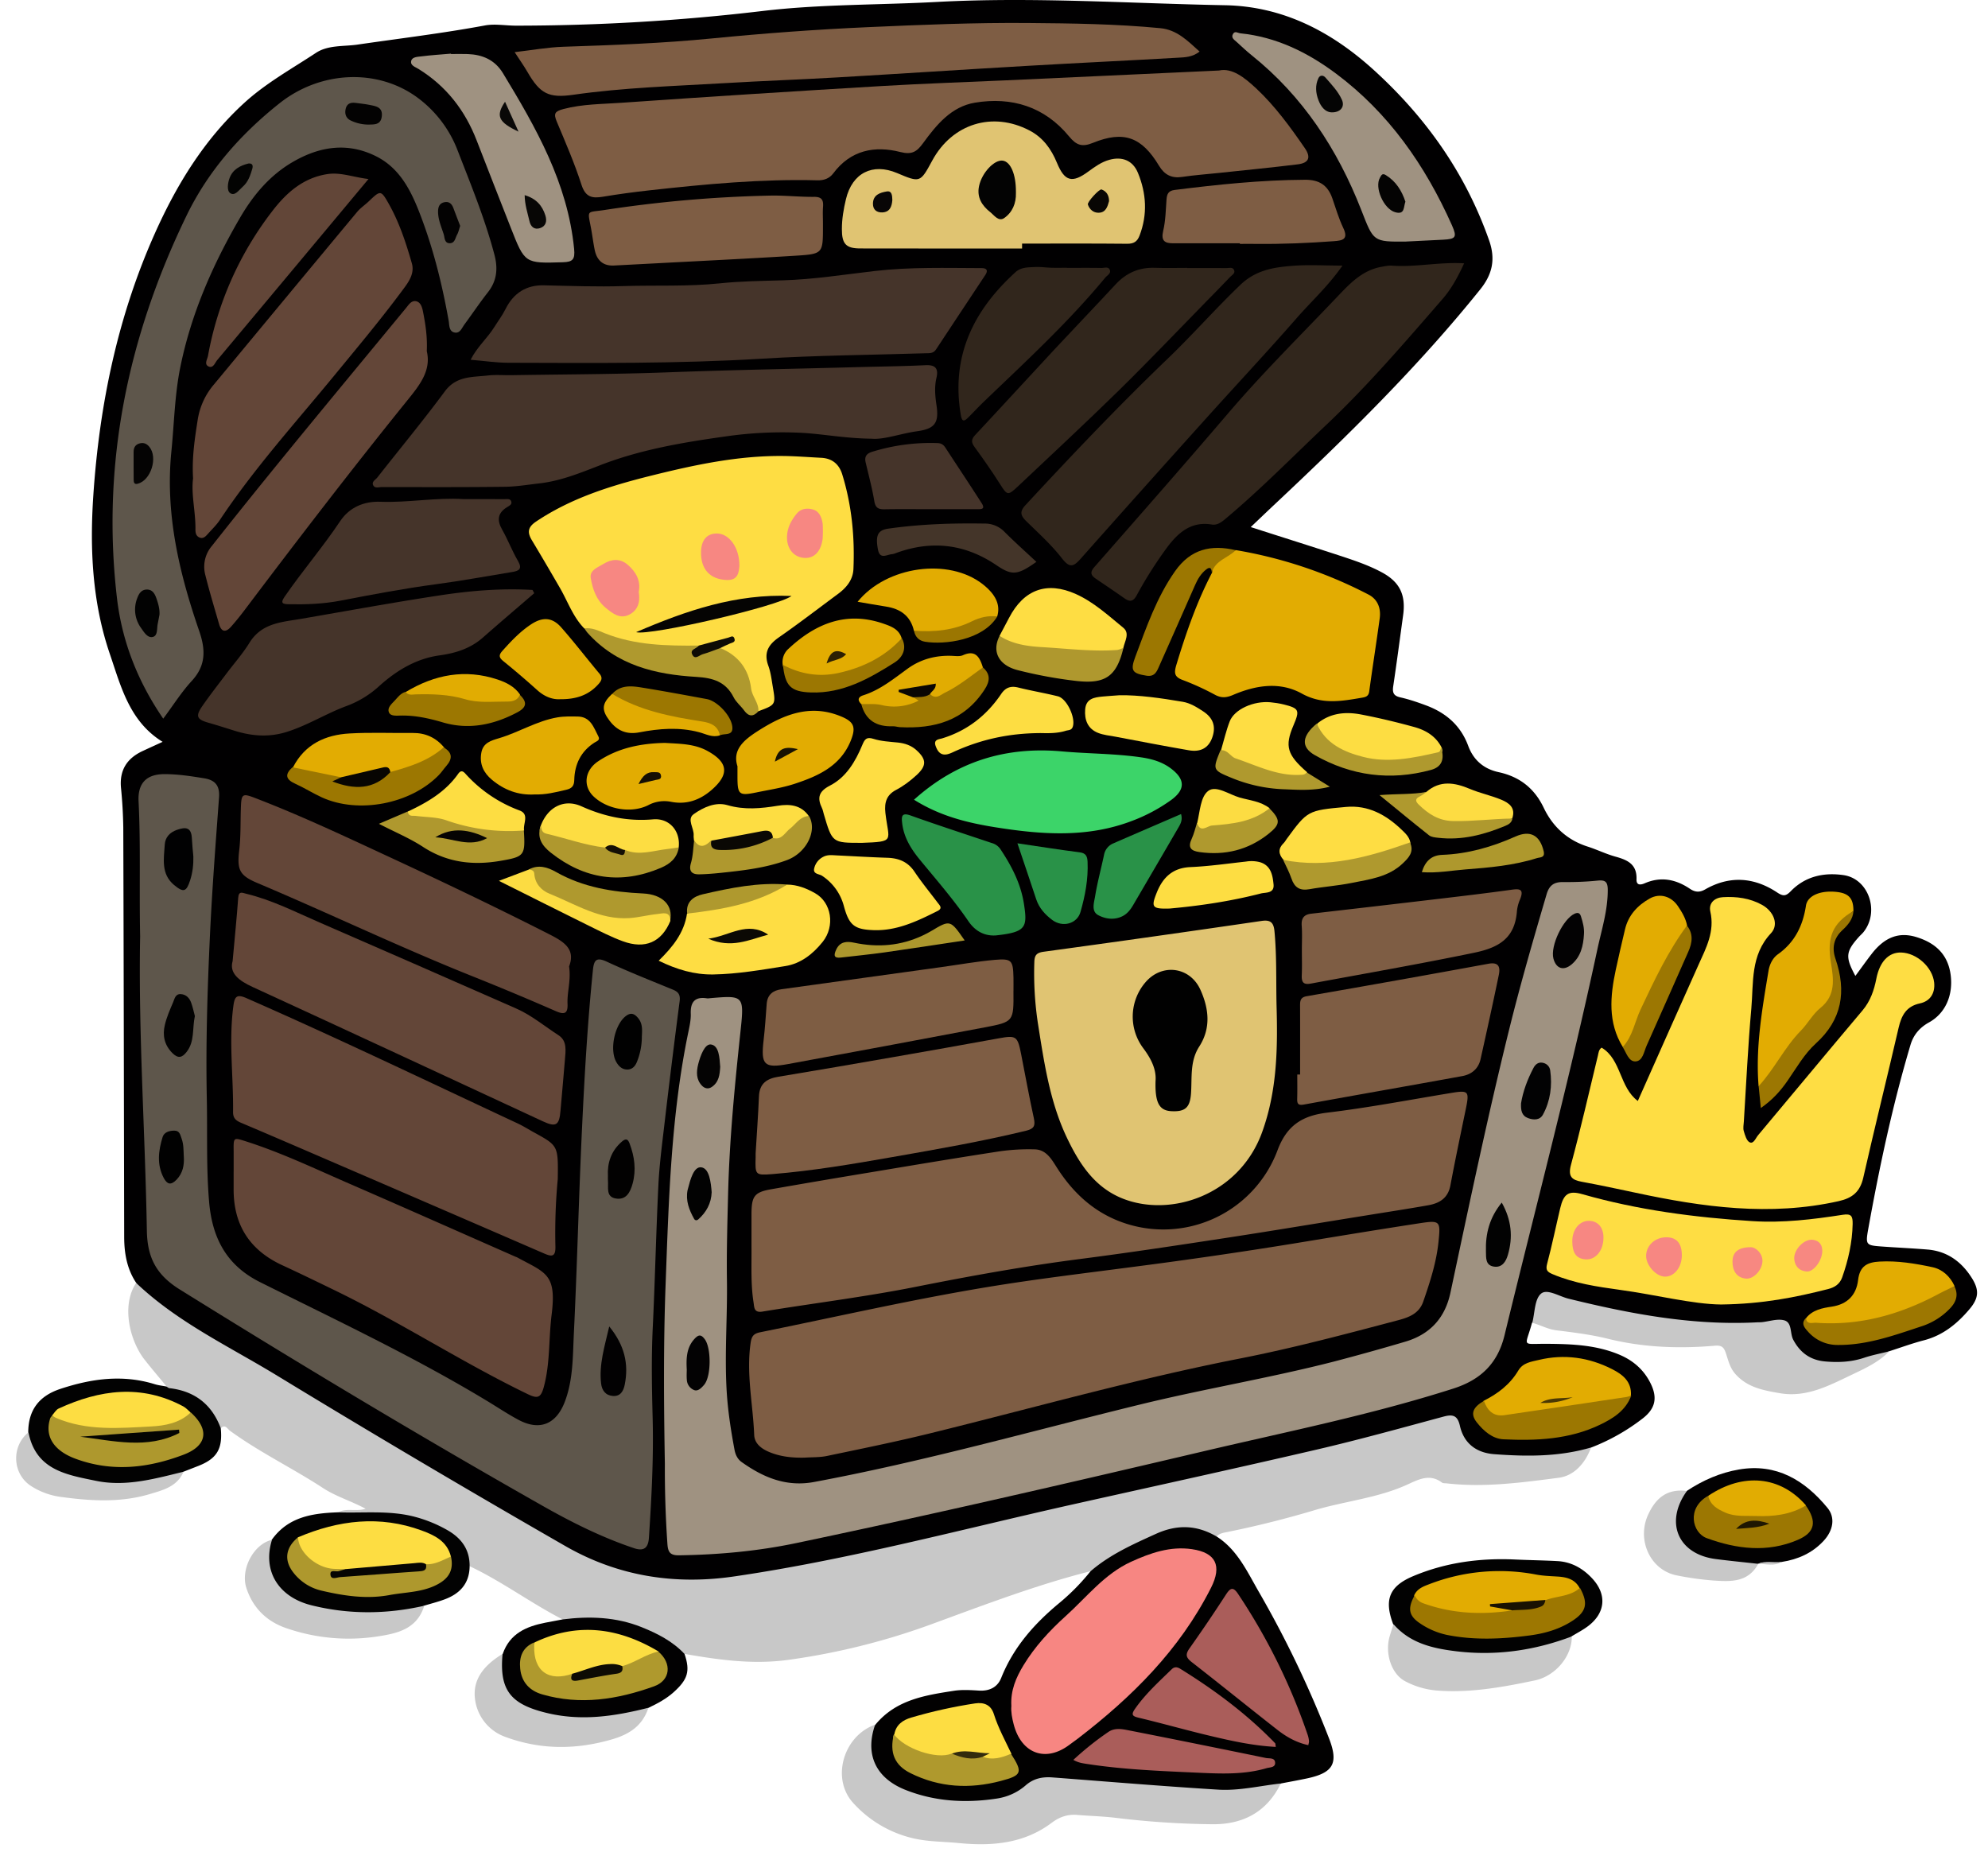 <svg width="73" height="68" fill="none" xmlns="http://www.w3.org/2000/svg"><path fill-rule="evenodd" clip-rule="evenodd" d="M5.003 47.11c-.343-.512-.442-1.09-.443-1.695-.01-5.008-.017-10.016-.033-15.024a17.47 17.47 0 0 0-.085-1.47c-.058-.653.231-1.08.796-1.343.232-.108.465-.214.733-.337-1.218-.75-1.53-2.033-1.938-3.228-.644-1.885-.739-3.852-.606-5.824.224-3.332.895-6.565 2.259-9.617.803-1.798 1.824-3.46 3.283-4.793.796-.728 1.74-1.249 2.632-1.837.446-.295 1.017-.23 1.532-.305 1.558-.227 3.121-.414 4.672-.702.364-.068.754.006 1.134.007a76.99 76.99 0 0 0 9.078-.54c2.114-.25 4.25-.216 6.376-.33 3.532-.192 7.058.054 10.587.12 2.12.039 3.904.96 5.467 2.38 1.905 1.733 3.36 3.775 4.23 6.244.25.703.123 1.257-.323 1.812-2.282 2.841-4.87 5.377-7.511 7.858-.29.272-.576.546-.916.869 1.154.37 2.215.704 3.273 1.05.525.173 1.052.348 1.543.613.657.354.884.824.78 1.577-.12.87-.234 1.74-.364 2.608-.034.235.016.35.262.405.326.073.645.183.959.3.716.27 1.256.73 1.534 1.482.195.527.577.848 1.116.964.761.165 1.31.582 1.658 1.312.331.694.867 1.183 1.607 1.42.346.11.678.275 1.028.371.433.12.79.274.77.829-.008.239.159.21.305.147.592-.256 1.138-.146 1.658.205.18.12.344.145.561.02.896-.512 1.792-.45 2.644.116.212.14.314.14.496-.048.533-.549 1.216-.696 1.939-.591.919.133 1.331 1.332.737 2.086-.055.069-.124.126-.183.192-.475.535-.495.73-.12 1.423.21-.283.401-.555.604-.816.478-.613 1.003-.808 1.646-.607.68.211 1.15.626 1.249 1.388.096.741-.19 1.408-.796 1.743-.343.19-.57.457-.68.828-.661 2.223-1.142 4.49-1.553 6.772-.104.578-.072.587.518.63.552.04 1.106.064 1.658.11.704.057 1.23.425 1.612 1.017.294.454.284.756-.065 1.17-.454.538-.98.966-1.677 1.146-.433.112-.855.269-1.283.405a4.087 4.087 0 0 1-2.178.514c-.752-.029-1.28-.37-1.536-1.098-.104-.294-.245-.429-.575-.395-1.457.148-2.909.051-4.355-.174a37.502 37.502 0 0 1-3.551-.751c-.506-.13-.51-.126-.669.394-.052.172-.115.337-.244.465-.245.911-.419.762.56.769.912.007 1.8.041 2.652.4.502.212.894.55 1.142 1.05.262.529.18.924-.283 1.286a7.484 7.484 0 0 1-1.897 1.072c-.387.325-.862.35-1.325.367-.67.024-1.342-.002-2.014.008-.756.012-1.3-.303-1.566-1.04-.11-.308-.275-.412-.599-.32-3.738 1.077-7.54 1.882-11.336 2.711-4.053.885-8.075 1.914-12.146 2.717-1.418.28-2.833.547-4.295.503-1.534-.045-2.975-.388-4.315-1.15-3.875-2.206-7.696-4.508-11.522-6.801-.906-.544-1.8-1.108-2.717-1.633-.5-.286-.934-.66-1.37-1.034-.114-.101-.207-.21-.22-.371Z" fill="#010001"/><path fill-rule="evenodd" clip-rule="evenodd" d="M5 47.11c1.53 1.456 3.426 2.335 5.192 3.414a478.707 478.707 0 0 0 10.56 6.244c1.94 1.117 4.027 1.438 6.199 1.121 4.2-.613 8.304-1.72 12.442-2.646 2.99-.668 5.985-1.322 8.97-2.016 1.554-.362 3.095-.79 4.637-1.206.342-.093.52-.056.609.338.15.663.625.994 1.266 1.04 1.193.089 2.385.097 3.551-.247-.214.577-.62 1.038-1.191 1.113-1.362.177-2.732.363-4.114.205-.058-.007-.128.003-.17-.028-.43-.323-.819-.137-1.239.057-1.093.508-2.297.616-3.438.955a36.61 36.61 0 0 1-3.208.803c-.144.028-.288.05-.395.165-.186.116-.331-.03-.486-.086-.482-.179-.961-.197-1.442-.002-.809.328-1.612.668-2.311 1.213-.113.088-.231.186-.394.15-1.991.506-3.91 1.241-5.838 1.947a25.275 25.275 0 0 1-5.227 1.304c-1.317.184-2.567.005-3.836-.215-.157.048-.239-.08-.34-.154-1.117-.835-2.369-1.16-3.74-1.024-.143.014-.292.056-.4-.09-1.162-.596-2.217-1.389-3.4-1.947-.01-.01-.03-.017-.033-.028-.472-1.486-1.72-1.66-2.966-1.806-.446-.051-.902-.003-1.353-.012-.17-.003-.355.025-.483-.14.302-.168.647-.014 1.004-.13-.536-.287-1.082-.446-1.56-.757-1.124-.735-2.34-1.317-3.43-2.113-.077-.056-.17-.251-.323-.087-.169-.031-.224-.18-.284-.308-.253-.551-.684-.848-1.26-.968-.166-.034-.386-.02-.453-.258-.269-.326-.543-.648-.806-.981-.54-.688-.867-1.988-.31-2.82Z" fill="#C8C8C8"/><path fill-rule="evenodd" clip-rule="evenodd" d="M40.045 57.698c.715-.617 1.557-.99 2.403-1.374.781-.354 1.503-.327 2.23.1.752.48 1.113 1.275 1.538 2.014a38.76 38.76 0 0 1 2.593 5.414c.345.898.145 1.241-.785 1.446-.327.071-.656.128-.983.192a1.7 1.7 0 0 1-.654.228c-1.132.19-2.262.093-3.395.018-1.453-.096-2.9-.278-4.358-.303-.265-.004-.536-.004-.757.164-1.112.847-2.367.712-3.616.539-.638-.088-1.25-.294-1.759-.735a1.832 1.832 0 0 1-.645-1.18c-.044-.341.01-.656.288-.89.756-.918 1.828-1.08 2.891-1.245.298-.045.61-.024.914-.006.378.022.676-.118.815-.467.453-1.135 1.224-1.997 2.141-2.756a7.966 7.966 0 0 0 1.139-1.16Z" fill="#020101"/><path fill-rule="evenodd" clip-rule="evenodd" d="M32.136 63.331c-.38 1.081.01 1.962 1.125 2.4 1.079.425 2.206.487 3.345.313.395-.06.76-.225 1.062-.489.29-.252.615-.314.975-.287 2.03.154 4.06.325 6.092.449.769.047 1.53-.142 2.296-.226-.517 1.063-1.407 1.509-2.518 1.496a31.654 31.654 0 0 1-3.52-.232c-.477-.059-.958-.07-1.436-.11-.352-.03-.654.075-.937.288-1.026.774-2.213.864-3.416.745-.588-.058-1.182-.043-1.772-.199a4.273 4.273 0 0 1-2.104-1.275c-.82-.899-.353-2.467.808-2.873Zm24.13-14.756c.095-.368.083-.864.318-1.068.222-.196.665.095 1.007.18 2.278.561 4.57.994 6.93.87.058-.003.116 0 .174-.006.275-.029.57-.135.82-.068.299.08.207.474.334.714.261.492.647.752 1.178.797.48.042.955.021 1.422-.135.301-.101.616-.16.925-.238-.372.383-.845.608-1.312.83-.855.405-1.705.88-2.701.709-.597-.103-1.201-.206-1.645-.714-.197-.225-.254-.497-.343-.76-.072-.212-.15-.293-.405-.27-1.324.114-2.638.065-3.94-.259-.619-.153-1.257-.229-1.89-.309-.312-.04-.578-.195-.872-.273Z" fill="#C8C8C8"/><path fill-rule="evenodd" clip-rule="evenodd" d="M12.41 55.533c.942.035 1.892-.081 2.826.166a4.98 4.98 0 0 1 1.165.473c.525.292.852.71.844 1.348-.01.64-.37 1.008-.923 1.212-.246.091-.501.155-.752.231-.457.314-.994.322-1.507.367-.935.082-1.86-.043-2.765-.293-.543-.149-.967-.478-1.293-.935-.355-.498-.357-1.165-.026-1.559.606-.85 1.5-.975 2.43-1.01Zm-6.3-4.619c.038.02.073.056.111.06.918.106 1.556.585 1.886 1.473.074.764-.145 1.122-.848 1.392l-.528.206c-.082.06-.153.139-.254.169-1.596.475-3.173.583-4.686-.292-.495-.286-.842-.683-.754-1.326.002-.83.41-1.339 1.174-1.593 1.145-.38 2.295-.539 3.473-.174.138.043.284.057.427.085Zm45.047 8.726c-.34-.9-.14-1.395.735-1.763 1.206-.507 2.466-.671 3.761-.61.51.023 1.02.03 1.528.057.522.027.949.269 1.3.653.527.579.47 1.244-.153 1.725-.194.149-.415.261-.625.39a.585.585 0 0 1-.344.257c-1.794.53-3.59.752-5.391.037-.36-.144-.692-.325-.811-.745Z" fill="#020202"/><path fill-rule="evenodd" clip-rule="evenodd" d="M51.17 59.64c.612.708 1.454.893 2.306.996 1.452.175 2.868-.026 4.24-.545.013.716-.593 1.457-1.363 1.617-1.181.247-2.367.464-3.586.37a3.005 3.005 0 0 1-1.165-.34c-.511-.265-.75-1.02-.578-1.633.044-.156.097-.31.145-.465Z" fill="#C8C8C8"/><path fill-rule="evenodd" clip-rule="evenodd" d="M20.658 59.466c.989-.125 1.966-.092 2.904.285.579.233 1.135.515 1.575.984.213.63.12.933-.394 1.398-.277.25-.596.42-.926.577-.193.173-.432.228-.673.294-1.189.325-2.361.226-3.533-.1-.72-.2-1.143-.663-1.288-1.41-.055-.281-.03-.53.137-.76.26-.753.868-1.009 1.56-1.147.212-.042.425-.08.638-.121Z" fill="#020102"/><path fill-rule="evenodd" clip-rule="evenodd" d="M18.455 60.733c-.127 1.34.307 1.844 1.594 2.161 1.29.32 2.521.13 3.762-.184-.215.655-.69.97-1.323 1.156-1.327.39-2.638.393-3.932-.086a1.693 1.693 0 0 1-1.117-1.42c-.084-.753.408-1.258 1.016-1.627Zm-8.468-4.189c-.356 1.14.235 2.102 1.454 2.404 1.38.343 2.758.329 4.138.016-.266.863-.999 1.018-1.72 1.128a7.004 7.004 0 0 1-3.344-.304c-.702-.239-1.225-.726-1.468-1.477-.224-.687.268-1.616.94-1.767Z" fill="#C8C8C8"/><path fill-rule="evenodd" clip-rule="evenodd" d="M61.936 54.75c.59-.392 1.233-.673 1.924-.79 1.365-.232 2.404.387 3.248 1.413.29.353.212.823-.142 1.206-.415.45-.941.683-1.532.775-.29.084-.595-.038-.88.072-.054.022.02.008-.036.023-.568.158-2.348-.107-2.785-.698-.487-.66-.437-1.57.203-2Z" fill="#020102"/><path fill-rule="evenodd" clip-rule="evenodd" d="M61.944 54.75c-.827 1.15-.331 2.322 1.063 2.5.517.067 1.037.117 1.556.175-.374.692-1.018.654-1.645.613a11.16 11.16 0 0 1-1.335-.186c-.987-.188-1.484-1.3-1.069-2.218.298-.659.727-.97 1.43-.885ZM1.045 52.595c.272 1.392 1.407 1.56 2.474 1.781 1.097.228 2.16-.074 3.22-.333-.232.55-.761.677-1.231.818-1.063.319-2.152.26-3.24.111a2.658 2.658 0 0 1-1.136-.41c-.676-.443-.727-1.442-.087-1.967Z" fill="#C8C8C8"/><path fill-rule="evenodd" clip-rule="evenodd" d="M64.547 57.427c.285-.127.587-.036.88-.072-.282.171-.585.067-.88.072Z" fill="#C8C8C8"/><path fill-rule="evenodd" clip-rule="evenodd" d="M24.414 53.756c-.035-2.03-.058-4.309.027-6.587.115-3.107.2-6.22.837-9.279.045-.217.094-.443.087-.662-.016-.441.158-.635.592-.569.043.007.087-.002.131-.006 1.19-.103 1.244-.096 1.113 1.128-.216 2.029-.417 4.057-.466 6.097-.026 1.043-.057 2.086-.042 3.128.02 1.325-.085 2.648-.015 3.975.039.763.154 1.508.293 2.253.033.18.11.346.26.452.8.571 1.647.923 2.661.734 4.03-.751 7.975-1.867 11.952-2.84 2.366-.58 4.77-.975 7.129-1.58a86.905 86.905 0 0 0 2.61-.727c.906-.262 1.475-.852 1.678-1.807.69-3.239 1.368-6.48 2.164-9.695.411-1.658.886-3.296 1.367-4.934.097-.33.274-.45.6-.447.422.004.847-.01 1.267-.053.28-.028.378.031.378.342.003.758-.228 1.468-.383 2.191-1.017 4.75-2.26 9.442-3.406 14.158-.253 1.046-.882 1.64-1.878 1.96-3.006.962-6.094 1.58-9.157 2.3-4.98 1.171-9.964 2.324-14.97 3.374-1.415.297-2.854.429-4.301.45-.33.006-.415-.108-.435-.428a40.018 40.018 0 0 1-.093-2.928Z" fill="#9F9281"/><path fill-rule="evenodd" clip-rule="evenodd" d="M5.146 34.381c-.036-1.74.023-3.349-.058-4.957-.033-.667.294-.994.939-.997.499-.002.986.074 1.476.154.4.065.572.272.54.701-.124 1.69-.255 3.381-.334 5.074-.093 1.994-.156 3.99-.115 5.987.026 1.266-.024 2.531.085 3.796.115 1.326.64 2.328 1.87 2.942 2.802 1.399 5.637 2.732 8.326 4.356.39.235.769.49 1.169.703.78.414 1.389.155 1.702-.682.3-.798.286-1.64.325-2.466.123-2.512.181-5.027.3-7.54.092-1.945.203-3.89.401-5.828.038-.38.133-.485.513-.309.794.369 1.611.691 2.421 1.024.204.083.282.187.25.431a351.97 351.97 0 0 0-.573 4.64c-.084.709-.174 1.419-.208 2.13-.084 1.74-.123 3.48-.206 5.22-.053 1.1-.033 2.197-.004 3.297.039 1.473-.04 2.946-.137 4.417-.027.39-.204.491-.548.376-1.169-.391-2.27-.94-3.34-1.546-4.502-2.55-8.938-5.216-13.335-7.951-.858-.534-1.195-1.162-1.212-2.162-.064-3.647-.315-7.29-.247-10.81Z" fill="#5E564B"/><path fill-rule="evenodd" clip-rule="evenodd" d="M29.537 53.526c-.456.009-.903-.036-1.328-.223-.27-.12-.503-.307-.515-.613-.044-1.126-.297-2.243-.13-3.381.037-.255.118-.341.363-.39 2.767-.56 5.52-1.192 8.305-1.653 1.78-.295 3.573-.508 5.362-.743a181.69 181.69 0 0 0 5.876-.854c1.55-.255 3.102-.512 4.655-.75.761-.117.776-.08.697.682-.078.762-.313 1.48-.56 2.195-.15.433-.517.576-.91.68-1.928.51-3.854 1.023-5.812 1.408-3.83.75-7.589 1.814-11.378 2.747-1.258.31-2.528.567-3.796.833-.27.056-.552.043-.829.062Zm-1.942-7.758v-1.206c.004-.642.113-.786.728-.893 1.233-.216 2.467-.426 3.702-.63 1.565-.261 3.13-.524 4.697-.764a7.642 7.642 0 0 1 1.265-.07c.443.007.638.384.842.701.536.83 1.216 1.486 2.116 1.875a4.477 4.477 0 0 0 5.967-2.544c.34-.909.907-1.269 1.819-1.379 1.53-.184 3.048-.476 4.57-.726.617-.102.657-.061.53.562-.195.944-.394 1.887-.572 2.835-.09.48-.413.659-.825.731-.745.132-1.493.246-2.24.367-1.725.277-3.447.566-5.173.83-1.784.273-3.57.544-5.359.774-2.022.26-4.024.622-6.024 1.02-1.87.372-3.765.604-5.646.912-.314.05-.293-.162-.322-.342-.107-.681-.068-1.368-.075-2.053Z" fill="#7E5D44"/><path fill-rule="evenodd" clip-rule="evenodd" d="M58.812 38.47c.728.437.65 1.452 1.329 1.958.748-1.678 1.484-3.342 2.23-5.002.28-.621.6-1.217.433-1.952-.07-.315.16-.512.458-.529.499-.03.993.034 1.441.282.42.231.632.719.328 1.042-.76.809-.637 1.813-.722 2.768-.123 1.378-.187 2.761-.274 4.142-.007.12-.035.247-.003.355.045.152.104.36.217.413.144.069.219-.155.308-.26 1.28-1.526 2.551-3.061 3.836-4.584.288-.343.423-.737.507-1.166.124-.63.456-.973.913-.96.572.017 1.15.54 1.21 1.104.04.402-.155.686-.522.764-.501.107-.677.438-.783.894-.425 1.836-.88 3.665-1.297 5.503-.119.526-.404.753-.908.866-2.514.563-4.986.22-7.454-.31-.656-.14-1.312-.281-1.972-.402-.37-.068-.516-.188-.4-.624.36-1.332.666-2.678.991-4.02.024-.1.027-.206.134-.282Z" fill="#FEDD43"/><path fill-rule="evenodd" clip-rule="evenodd" d="M44.77 2.588c.473-.1.923.254 1.353.654.693.647 1.25 1.413 1.787 2.192.238.343.156.548-.25.6-.968.12-1.94.213-2.909.317-.449.048-.9.079-1.345.146-.382.057-.645-.077-.844-.407-.638-1.062-1.297-1.304-2.43-.844-.389.158-.6.099-.877-.239-.901-1.093-2.103-1.461-3.455-1.237-.862.143-1.409.807-1.9 1.481-.228.313-.404.442-.84.331-.941-.24-1.823-.073-2.463.785-.141.189-.346.26-.58.254-2.06-.054-4.106.14-6.15.366-.578.064-1.156.141-1.73.237-.39.065-.637.021-.785-.44-.254-.789-.586-1.553-.907-2.318-.126-.3-.07-.379.247-.463.702-.185 1.417-.179 2.126-.229 3.197-.224 6.397-.426 9.597-.617 1.514-.09 3.03-.139 4.544-.208l7.812-.36Z" fill="#7E5D44"/><path fill-rule="evenodd" clip-rule="evenodd" d="M5.994 26.39c-.94-1.37-1.513-2.841-1.698-4.42-.578-4.942.404-9.612 2.55-14.044.802-1.657 1.997-3.005 3.418-4.133 1.516-1.204 3.605-1.28 5.058-.214a4.323 4.323 0 0 1 1.484 1.951c.488 1.258 1.001 2.506 1.348 3.817.135.508.096.962-.238 1.386-.3.382-.572.79-.862 1.182-.093.125-.157.324-.345.298-.23-.032-.205-.275-.233-.432-.243-1.363-.576-2.7-1.08-3.99-.33-.847-.745-1.632-1.587-2.053-1.047-.523-2.07-.363-3.05.205-.849.49-1.461 1.22-1.952 2.065-.996 1.712-1.786 3.51-2.185 5.47-.208 1.021-.225 2.066-.329 3.1-.23 2.291.287 4.461 1.021 6.59.24.695.25 1.272-.276 1.84-.377.409-.677.89-1.044 1.381Z" fill="#5E564B"/><path fill-rule="evenodd" clip-rule="evenodd" d="M46.874 36.873c.047 1.595.028 3.168-.53 4.706-.842 2.318-3.37 3.143-5.141 2.424-1.024-.416-1.579-1.287-2.03-2.234-.63-1.328-.836-2.774-1.064-4.213a12.302 12.302 0 0 1-.128-2.225c.006-.243.072-.345.34-.382a828.29 828.29 0 0 0 8.005-1.132c.325-.047.443.056.473.38.084.89.057 1.783.075 2.676Z" fill="#E0C472"/><path fill-rule="evenodd" clip-rule="evenodd" d="M32.012 16.11c-.981-.012-1.769-.171-2.568-.216a14.482 14.482 0 0 0-2.821.135c-1.552.217-3.104.48-4.58 1.052-.734.285-1.461.583-2.251.671-.418.047-.837.119-1.256.123-1.502.018-3.005.012-4.508.01-.11 0-.259.058-.322-.062-.071-.133.083-.204.15-.289.827-1.054 1.683-2.086 2.48-3.164.423-.571 1.007-.516 1.57-.581.289-.034.584-.007.876-.012 1.909-.031 3.818-.032 5.726-.104 2.344-.088 4.688-.129 7.032-.193.814-.022 1.63-.03 2.443-.07.368-.018.484.124.404.464-.08.341-.048.674.003 1.016.097.65-.076.856-.709.945-.617.087-1.214.314-1.669.275Z" fill="#45342A"/><path fill-rule="evenodd" clip-rule="evenodd" d="M21.453 23.075c-.41-.42-.6-.977-.886-1.475-.34-.589-.684-1.175-1.034-1.758-.172-.287-.161-.479.151-.689 1.276-.856 2.701-1.303 4.162-1.67 1.628-.407 3.266-.762 4.956-.738.45.007.902.043 1.353.066.395.02.654.226.772.608.35 1.134.463 2.3.411 3.48-.018.397-.26.685-.568.912-.72.533-1.43 1.08-2.164 1.59-.39.27-.568.563-.393 1.045.09.248.121.52.166.782.11.651.107.652-.536.89a1.82 1.82 0 0 1-.383-.84c-.116-.593-.393-1.05-.94-1.314a.203.203 0 0 1-.104-.136c.022-.15.146-.199.261-.274-.392.043-.74.231-1.125.27-1.421.061-2.806-.08-4.1-.75Z" fill="#FEDD43"/><path fill-rule="evenodd" clip-rule="evenodd" d="M20.48 43.309a21.226 21.226 0 0 0-.085 2.469c.009.382-.138.371-.412.252a4477.46 4477.46 0 0 0-8.088-3.496c-1.006-.434-2.012-.868-3.021-1.295-.19-.08-.32-.16-.316-.409.016-1.292-.162-2.584.01-3.878.045-.344.112-.462.476-.302 3.348 1.469 6.644 3.052 9.956 4.599.211.098.411.225.616.338.883.485.883.485.865 1.722Zm-11.9-.283v-.756c-.006-.513-.009-.505.452-.358 1.31.418 2.55 1.012 3.809 1.559 2.036.885 4.066 1.787 6.098 2.681.014.006.029.008.042.015 1.061.579 1.464.606 1.274 2.116-.11.879-.05 1.777-.287 2.65-.11.404-.232.433-.593.259-2.412-1.167-4.666-2.637-7.076-3.808-.645-.313-1.29-.627-1.94-.927-1.182-.548-1.79-1.471-1.78-2.806v-.625Z" fill="#634638"/><path fill-rule="evenodd" clip-rule="evenodd" d="M17.281 13.212c.233-.465.607-.785.863-1.19.14-.225.303-.439.42-.675.297-.593.77-.885 1.408-.87.975.022 1.958.06 2.925.028 1.175-.037 2.355.023 3.533-.1.762-.08 1.54-.09 2.31-.111 1.135-.032 2.254-.212 3.378-.342 1.307-.152 2.619-.11 3.93-.107.195 0 .238.093.136.248-.602.913-1.21 1.82-1.81 2.735-.102.157-.238.14-.382.144-2.009.063-4.02.077-6.024.2-3.102.189-6.205.157-9.31.149-.444-.001-.89-.07-1.377-.11Z" fill="#45342A"/><path fill-rule="evenodd" clip-rule="evenodd" d="M8.542 35.293c.082-.906.154-1.615.205-2.325.02-.262.153-.182.296-.148.943.227 1.804.669 2.687 1.052 2.411 1.046 4.818 2.104 7.224 3.161.566.249 1.042.651 1.558.984.321.208.257.575.232.9-.048.622-.111 1.242-.162 1.863-.043.546-.165.62-.648.396-3.553-1.648-7.102-3.3-10.66-4.934-.515-.236-.858-.513-.732-.949Z" fill="#634638"/><path fill-rule="evenodd" clip-rule="evenodd" d="M53.763 9.67c-.228.5-.472.942-.796 1.314-1.373 1.579-2.735 3.171-4.254 4.607-1.238 1.17-2.432 2.39-3.74 3.483-.144.12-.295.217-.47.188-.759-.127-1.236.29-1.653.848a15.249 15.249 0 0 0-1.113 1.756c-.13.233-.254.24-.449.103-.347-.245-.7-.48-1.05-.719-.177-.12-.224-.232-.055-.425 1.648-1.88 3.3-3.758 4.925-5.66 1.247-1.46 2.606-2.807 3.926-4.193.492-.515.957-1.042 1.693-1.174.128-.023.26-.052.388-.043.87.063 1.732-.14 2.648-.085Z" fill="#31261C"/><path fill-rule="evenodd" clip-rule="evenodd" d="M44.05 1.894c-.267.207-.538.21-.792.225-1.849.106-3.697.192-5.545.3-2.328.134-4.654.289-6.981.424-1.368.08-2.737.127-4.104.209-1.861.11-3.726.163-5.576.428-.907.13-1.221-.038-1.684-.838-.133-.228-.286-.444-.47-.727.63-.072 1.21-.179 1.795-.198 1.822-.06 3.644-.127 5.457-.306 1.9-.187 3.803-.328 5.71-.413 1.965-.088 3.935-.17 5.903-.153 1.615.013 3.234.034 4.847.19.604.059.991.453 1.44.859Z" fill="#7E5D44"/><path fill-rule="evenodd" clip-rule="evenodd" d="M7.09 17.575c-.048-.784.065-1.49.175-2.193a2.61 2.61 0 0 1 .596-1.27c1.75-2.112 3.499-4.223 5.253-6.33.121-.146.285-.253.423-.385.433-.413.45-.425.737.084.388.686.634 1.435.85 2.191.093.325-.068.61-.257.867-.822 1.118-1.712 2.18-2.592 3.25-1.431 1.742-2.945 3.415-4.2 5.302-.121.182-.283.338-.431.502-.088.098-.18.213-.334.137-.123-.061-.135-.186-.133-.308.006-.639-.162-1.27-.088-1.848Zm13.807 17.913c.075.517-.076.939-.057 1.371.015.344-.098.414-.414.278a105.38 105.38 0 0 0-2.988-1.252c-2.7-1.075-5.322-2.334-7.998-3.465-.66-.28-.738-.491-.655-1.206.059-.5.042-1.01.059-1.514.017-.554.045-.582.541-.39 1.69.65 3.328 1.425 4.971 2.187 1.949.904 3.887 1.832 5.804 2.805.542.275.985.544.737 1.186Z" fill="#634638"/><path fill-rule="evenodd" clip-rule="evenodd" d="M27.747 42.35c.043-.721.094-1.403.122-2.086.019-.485.293-.657.717-.726 1.406-.231 2.81-.476 4.214-.72 1.289-.225 2.577-.453 3.864-.688.648-.118.7-.09.83.569.154.786.297 1.574.468 2.356.06.276.016.392-.276.464-1.628.395-3.274.682-4.922.97-1.46.257-2.924.505-4.403.625-.631.05-.633.03-.614-.624.002-.06 0-.119 0-.14Z" fill="#7E5D44"/><path fill-rule="evenodd" clip-rule="evenodd" d="M49.296 9.753c-.528.758-1.143 1.311-1.683 1.93-1.105 1.264-2.253 2.488-3.375 3.737a912.046 912.046 0 0 0-4.56 5.102c-.26.292-.401.343-.68-.015-.387-.5-.864-.928-1.316-1.372-.206-.202-.248-.348-.026-.587 1.694-1.828 3.41-3.638 5.205-5.36.924-.886 1.767-1.849 2.69-2.732.56-.533 1.2-.637 1.876-.692.591-.05 1.19-.011 1.869-.011Z" fill="#31261C"/><path fill-rule="evenodd" clip-rule="evenodd" d="M37.532 9.125c-1.984 0-3.967.003-5.95-.002-.52-.001-.669-.17-.668-.71 0-.373.063-.74.15-1.102.23-.959.976-1.336 1.877-.956.849.358.849.358 1.292-.46.735-1.355 2.214-1.813 3.57-1.104.492.257.797.674 1.008 1.187.285.69.559.76 1.164.313.238-.175.475-.344.763-.423.47-.13.86.024 1.047.479.31.754.358 1.525.06 2.303-.087.229-.219.304-.462.301-1.284-.013-2.569-.006-3.852-.006v.18Z" fill="#E0C472"/><path fill-rule="evenodd" clip-rule="evenodd" d="M19.617 21.784c-.629.541-1.261 1.079-1.884 1.627-.46.405-1.003.573-1.593.655-.851.118-1.566.546-2.2 1.113a3.657 3.657 0 0 1-1.185.735c-.77.28-1.466.729-2.251.97-.639.195-1.263.146-1.888-.05-.32-.1-.639-.203-.96-.294-.436-.123-.487-.243-.215-.63.278-.4.578-.782.871-1.171.283-.377.6-.733.847-1.134.453-.736 1.198-.76 1.907-.882 1.702-.294 3.401-.605 5.108-.864 1.118-.17 2.247-.262 3.38-.196l.063.12Z" fill="#45342A"/><path fill-rule="evenodd" clip-rule="evenodd" d="M45.386 20.201a16.48 16.48 0 0 1 4.868 1.633c.333.172.459.499.41.868-.122.898-.264 1.792-.386 2.69-.025.177-.13.205-.266.228-.746.127-1.46.262-2.205-.15-.817-.453-1.702-.307-2.535.051-.236.1-.421.117-.651-.005a9.603 9.603 0 0 0-1.193-.546c-.32-.117-.316-.274-.229-.564.352-1.162.747-2.305 1.31-3.381.047-.548.454-.695.877-.824Z" fill="#E2AC02"/><path fill-rule="evenodd" clip-rule="evenodd" d="M15.672 12.897c.172.717-.278 1.265-.717 1.808-2.047 2.534-4.03 5.12-5.993 7.723-.151.2-.31.395-.475.582-.183.208-.35.22-.44-.086-.172-.598-.354-1.193-.504-1.796a1.176 1.176 0 0 1 .237-1.08c1.78-2.256 3.607-4.472 5.437-6.687l1.688-2.045c.102-.124.203-.295.38-.253.17.041.219.232.25.392.088.45.161.906.137 1.442Z" fill="#634638"/><path fill-rule="evenodd" clip-rule="evenodd" d="M63.2 47.902c-1.056-.011-2.378-.355-3.72-.538-.836-.115-1.673-.24-2.464-.574-.2-.085-.267-.15-.205-.384.179-.674.319-1.36.48-2.038.125-.53.308-.66.813-.517 2.046.585 4.137.855 6.251.99 1.114.071 2.213-.063 3.31-.233.315-.049.37.045.365.338-.014.679-.16 1.324-.384 1.959-.091.256-.282.37-.516.43-1.19.302-2.389.548-3.93.567Z" fill="#FEDD43"/><path fill-rule="evenodd" clip-rule="evenodd" d="M43.593 9.842c.481 0 .963-.002 1.444.002.095.001.224-.048.277.068.056.122-.069.182-.135.25-.296.31-.596.615-.895.92-1.063 1.085-2.11 2.187-3.194 3.25-1.218 1.193-2.467 2.355-3.707 3.524-.38.358-.396.337-.668-.09-.292-.46-.605-.908-.926-1.348-.13-.177-.129-.286.026-.451.976-1.042 1.938-2.097 2.911-3.142.744-.798 1.5-1.584 2.24-2.383.396-.427.869-.628 1.444-.608.394.014.789.003 1.182.003v.005Z" fill="#31261C"/><path fill-rule="evenodd" clip-rule="evenodd" d="M47.74 39.457c0-.848.003-1.696-.001-2.543 0-.183.026-.295.247-.333a685.94 685.94 0 0 0 6.662-1.19c.39-.073.448.119.388.413-.213 1.031-.44 2.06-.669 3.087-.08.362-.338.563-.673.624-1.934.353-3.87.69-5.803 1.043-.204.037-.263-.006-.258-.208.009-.297.003-.595.003-.893h.104Z" fill="#7E5D44"/><path fill-rule="evenodd" clip-rule="evenodd" d="M37.214 36.395c.01 1.117.012 1.129-1.063 1.332-2.403.456-4.808.903-7.213 1.346-.883.162-1.004.03-.898-.877.052-.443.079-.889.113-1.333.026-.344.236-.494.54-.537 1.962-.273 3.924-.543 5.885-.815.649-.09 1.295-.206 1.947-.264.627-.054.675.015.69.657.003.163 0 .327 0 .491Z" fill="#7E5D43"/><path fill-rule="evenodd" clip-rule="evenodd" d="M17.031 18.328c.496 0 .993-.002 1.49.002.094 0 .228-.034.257.1.022.098-.082.146-.157.192-.345.212-.382.476-.181.828.211.372.365.78.581 1.15.165.283.043.363-.199.402-.945.155-1.888.329-2.837.455-1.166.156-2.32.375-3.474.598-.633.122-1.271.146-1.913.133-.215-.005-.312-.036-.149-.274.653-.947 1.402-1.82 2.043-2.778.338-.504.866-.734 1.481-.711 1.02.038 2.036-.163 3.058-.097Z" fill="#45342A"/><path fill-rule="evenodd" clip-rule="evenodd" d="M33.563 29.366c1.58-1.42 3.389-1.959 5.434-1.774.971.087 1.95.078 2.918.22.395.059.77.168 1.092.415.52.397.52.773-.01 1.156a6.19 6.19 0 0 1-1.427.76c-1.627.623-3.283.508-4.957.245-1.06-.166-2.081-.411-3.05-1.022Z" fill="#3CD469"/><path fill-rule="evenodd" clip-rule="evenodd" d="M30.219 8.222v.09c0 .995.001 1.014-.993 1.077-1.716.107-3.433.19-5.15.281l-1.529.08c-.4.02-.63-.187-.71-.576-.053-.261-.085-.527-.134-.79-.13-.694-.171-.573.476-.67a46.538 46.538 0 0 1 6.136-.532c.523-.008 1.048.052 1.57.047.281-.004.358.105.337.367-.016.208-.002.417-.003.626Z" fill="#7E5D44"/><path fill-rule="evenodd" clip-rule="evenodd" d="M51.641 8.87c-1.227.013-1.201.003-1.655-1.16-.873-2.233-2.15-4.177-4.021-5.678-.195-.155-.375-.329-.56-.496-.085-.077-.21-.15-.128-.29.07-.124.18-.031.275-.022 1.314.134 2.465.7 3.509 1.48 1.928 1.44 3.271 3.363 4.253 5.564.197.443.145.51-.32.534l-1.353.067Z" fill="#9F9281"/><path fill-rule="evenodd" clip-rule="evenodd" d="M47.805 34.885c0-.298.016-.596-.006-.893-.02-.28.087-.411.355-.441 1.56-.18 3.12-.36 4.68-.545.88-.104 1.76-.208 2.64-.33.304-.044.509-.053.34.356a1.441 1.441 0 0 0-.112.429c-.075.998-.67 1.337-1.57 1.524-1.995.413-3.998.762-5.999 1.133-.26.048-.342-.04-.332-.296.014-.312.004-.625.004-.937Z" fill="#7E5D44"/><path fill-rule="evenodd" clip-rule="evenodd" d="M16.56 1.984c.205 0 .41-.007.614.001.54.02.995.21 1.293.7 1.216 2.006 2.378 4.031 2.615 6.456.038.389-.054.478-.414.489-1.396.042-1.395.052-1.913-1.271-.415-1.063-.837-2.124-1.247-3.19-.43-1.118-1.124-2.007-2.135-2.634-.118-.074-.316-.13-.273-.3.036-.147.236-.148.37-.165.362-.046.726-.069 1.09-.1v.014Z" fill="#9F9281"/><path fill-rule="evenodd" clip-rule="evenodd" d="M39.175 9.837c.423 0 .846-.005 1.269.003.108.001.261-.064.311.078.045.129-.103.195-.174.282-1.365 1.651-2.936 3.092-4.472 4.568-.191.184-.37.38-.56.567-.141.141-.224.164-.267-.091-.369-2.168.466-3.85 2.01-5.252.201-.183.46-.173.704-.186.202-.011.406.02.61.026.189.005.38.001.569.001a.01.01 0 0 1 0 .004Z" fill="#31261C"/><path fill-rule="evenodd" clip-rule="evenodd" d="M45.529 8.934h-2.452c-.302 0-.453-.086-.364-.458.088-.372.094-.766.122-1.151.016-.203.068-.32.3-.35 1.591-.2 3.184-.366 4.79-.374.517-.003.83.2.998.68.127.364.235.74.4 1.085.202.422-.02.467-.34.49-.947.07-1.893.11-2.842.1-.204-.003-.408 0-.613 0v-.022Z" fill="#7E5D44"/><path fill-rule="evenodd" clip-rule="evenodd" d="M28.9 32.483c.375.002.716.138 1.033.318.602.34.737 1.206.278 1.782-.358.45-.809.803-1.374.892-.877.139-1.753.293-2.645.308-.699.012-1.343-.182-2.005-.505.504-.494.934-1.015 1.04-1.728.435-.22.923-.238 1.386-.342.785-.177 1.529-.47 2.287-.725Z" fill="#FEDD43"/><path fill-rule="evenodd" clip-rule="evenodd" d="M13.53 6.575a5180.177 5180.177 0 0 1-5.546 6.638c-.09.106-.15.314-.315.248-.187-.076-.055-.268-.031-.396A12.249 12.249 0 0 1 9.993 7.76c.524-.685 1.138-1.227 2.022-1.366.493-.077.944.111 1.515.18Z" fill="#624638"/><path fill-rule="evenodd" clip-rule="evenodd" d="M64.576 39.885c-.116-1.434.132-2.836.365-4.238.039-.233.15-.467.345-.606.615-.436.917-1.044 1.029-1.784.058-.377.547-.574 1.148-.502.434.052.598.245.595.697-.725.58-.896 1.314-.684 2.218.122.516-.026.989-.43 1.417a17.087 17.087 0 0 0-1.949 2.462c-.096.15-.177.358-.419.336Z" fill="#E2AC02"/><path fill-rule="evenodd" clip-rule="evenodd" d="M36.56 34.35c-.433.025-.764-.176-1.001-.524-.543-.794-1.171-1.515-1.78-2.254-.322-.392-.587-.813-.65-1.336-.028-.242-.034-.414.31-.29.987.352 1.983.676 2.977 1.01a.56.56 0 0 1 .316.22c.411.618.75 1.26.868 2.018.132.857.084 1.037-1.04 1.156Z" fill="#299248"/><path fill-rule="evenodd" clip-rule="evenodd" d="M24.42 27.28c.52.034 1.066.025 1.556.294.767.42.81.86.16 1.428-.434.379-.927.553-1.495.441a1.252 1.252 0 0 0-.84.125c-.624.31-1.502.154-2.002-.32-.397-.377-.335-.951.156-1.286.74-.5 1.575-.664 2.465-.682Zm2.66.858c-.196-.604.236-.966.74-1.289.93-.595 1.89-1.002 3.01-.563.518.203.619.392.411.91-.378.937-1.198 1.3-2.053 1.583-.454.15-.935.221-1.405.318-.65.134-.703.086-.703-.584v-.375Z" fill="#E2AC02"/><path fill-rule="evenodd" clip-rule="evenodd" d="M31.635 30.95c-1.074 0-1.074 0-1.385-1.057-.022-.07-.032-.147-.064-.212-.187-.388-.125-.62.298-.838.589-.304.93-.882 1.183-1.494.086-.206.154-.298.406-.218.286.091.598.105.901.136.254.027.486.106.676.278.383.346.377.58-.002.925-.229.209-.47.393-.745.537-.333.176-.437.438-.391.844.118 1.04.388 1.055-.877 1.1Z" fill="#FEDD43"/><path fill-rule="evenodd" clip-rule="evenodd" d="M19.63 29.173c-.596.034-1.116-.161-1.572-.544-.304-.255-.454-.574-.385-.98.064-.376.358-.454.66-.544.723-.216 1.379-.632 2.133-.762.246-.043.49-.034.738-.032.484.004.595.4.769.731.074.142-.065.177-.142.226-.498.32-.73.791-.744 1.379-.005.216-.092.307-.298.355-.383.09-.763.186-1.16.17Z" fill="#E2AC02"/><path fill-rule="evenodd" clip-rule="evenodd" d="M30.749 31.412c.61.03 1.22.066 1.831.086.418.013.755.144 1.003.515.263.392.564.757.848 1.134.08.105.196.206-.01.308-.746.374-1.495.734-2.357.7-.687-.026-.884-.18-1.073-.869a1.913 1.913 0 0 0-.802-1.125c-.106-.072-.333-.059-.294-.26a.63.63 0 0 1 .34-.44c.168-.087.341-.055.514-.049Z" fill="#FEDD43"/><path fill-rule="evenodd" clip-rule="evenodd" d="M34.152 18.698c-.553 0-1.107-.006-1.66.003-.216.004-.342-.032-.386-.294-.08-.48-.208-.952-.319-1.427-.05-.215.034-.327.239-.39a7.232 7.232 0 0 1 2.407-.319c.13.005.214.06.284.17.442.678.892 1.352 1.329 2.034.158.247-.046.222-.189.222-.568.002-1.136.001-1.705.001Z" fill="#45342A"/><path fill-rule="evenodd" clip-rule="evenodd" d="M33.56 23.162c-.128-.553-.503-.807-1.025-.888-.344-.054-.688-.116-1.043-.177 1.063-1.313 3.346-1.625 4.595-.644.485.382.657.766.53 1.187-.835.238-1.61.714-2.52.662-.19-.01-.381.002-.537-.14Zm26.03 15.286c-.556-.903-.465-1.87-.257-2.843.105-.492.221-.982.336-1.471.123-.528.462-.888.908-1.139.368-.207.787-.09 1.036.278.146.217.287.446.337.715-.282.668-.66 1.282-1.01 1.91-.354.634-.623 1.302-.89 1.975-.09.224-.118.542-.46.575Z" fill="#E2AC02"/><path fill-rule="evenodd" clip-rule="evenodd" d="M36.703 23.35c.118-.221.235-.44.35-.662.542-1.042 1.39-1.351 2.45-.876.659.295 1.191.787 1.745 1.24.248.204.054.49.001.74-.083.17-.235.218-.4.22-1.153.014-2.302-.037-3.437-.252-.257-.05-.597-.055-.709-.41Z" fill="#FEDD43"/><path fill-rule="evenodd" clip-rule="evenodd" d="M54.476 51.441c.52-.26.971-.6 1.278-1.116.172-.29.482-.323.758-.389.93-.221 1.829-.094 2.678.336.383.194.732.452.698.975-.19.217-.45.262-.711.296-1.241.164-2.483.327-3.719.528-.231.038-.474.06-.68-.075-.189-.123-.416-.249-.302-.555Z" fill="#E2AC02"/><path fill-rule="evenodd" clip-rule="evenodd" d="M41.105 25.53c.716-.012 1.521.104 2.323.24.276.046.514.195.748.348.352.23.485.532.344.948-.146.432-.467.554-.864.485-.902-.155-1.8-.33-2.7-.5-.214-.04-.439-.06-.638-.14-.375-.15-.502-.474-.47-.865.034-.396.334-.438.633-.468.174-.017.349-.027.624-.048Z" fill="#FDDD42"/><path fill-rule="evenodd" clip-rule="evenodd" d="M47.13 31.575c-.185-.208-.206-.413.007-.617.042-.04.07-.095.105-.143.77-1.049.77-1.056 2.183-1.184.814-.075 1.47.287 2.045.838.138.132.28.263.318.466 0 .225-.185.255-.328.291-1.182.298-2.348.698-3.597.579-.267-.026-.518-.053-.733-.23Z" fill="#FEDD43"/><path fill-rule="evenodd" clip-rule="evenodd" d="M20.575 25.675c-.28.02-.578-.09-.846-.332a31.564 31.564 0 0 0-1.24-1.06c-.155-.126-.193-.213-.042-.381.325-.364.657-.716 1.066-.983.415-.27.77-.252 1.095.119.486.552.935 1.138 1.407 1.702.132.157.062.268-.04.382-.356.4-.81.559-1.4.553Z" fill="#E1AC02"/><path fill-rule="evenodd" clip-rule="evenodd" d="M66.32 48.4c.241-.303.601-.368.937-.418.58-.086.907-.426.973-.978.061-.519.34-.653.786-.678.662-.037 1.311.07 1.95.207.356.077.644.334.807.694-.049.136-.16.206-.275.27-1.482.823-3.04 1.334-4.753 1.194-.167-.013-.487.11-.425-.29ZM10.758 28.177c.44-.854 1.193-1.195 2.08-1.244.77-.044 1.545-.01 2.318-.018.468-.004.85.17 1.152.532.029.098-.008.186-.083.231-.583.348-1.17.69-1.866.741-.207-.126-.418-.07-.63-.018-.408.098-.81.217-1.231.253-.466-.04-.917-.17-1.374-.259-.142-.027-.284-.076-.366-.218Z" fill="#E2AC02"/><path fill-rule="evenodd" clip-rule="evenodd" d="M43.369 29.893c.064.23-.025.37-.105.508-.55.948-1.103 1.892-1.656 2.837-.099.168-.215.319-.394.407-.303.149-.623.1-.887-.04-.266-.143-.151-.464-.114-.695.083-.512.221-1.013.328-1.521a.566.566 0 0 1 .351-.424c.815-.356 1.632-.707 2.477-1.072Z" fill="#299248"/><path fill-rule="evenodd" clip-rule="evenodd" d="M26.45 23.797c.657.273 1.043.765 1.132 1.487.036.297.284.52.268.834-.187.206-.357.204-.526-.03-.12-.167-.294-.302-.384-.482-.292-.58-.767-.713-1.367-.75-1.507-.088-2.938-.424-4.014-1.637-.038-.043-.066-.095-.098-.143.272-.039.512.083.75.178 1.115.445 2.28.463 3.45.452.078.044-.17.318.144.203.205-.077.4-.254.645-.112Z" fill="#AF992E"/><path fill-rule="evenodd" clip-rule="evenodd" d="M28.743 24.418a.653.653 0 0 1 .216-.599c1.009-.941 2.144-1.389 3.505-.91.273.095.548.202.645.527-.07.36-.362.534-.621.699-1.056.673-2.183.977-3.424.59-.173-.054-.289-.122-.321-.307Z" fill="#E2AC02"/><path fill-rule="evenodd" clip-rule="evenodd" d="M38.18 26.92c-1.13.007-2.13.23-3.088.656-.107.047-.214.105-.326.125-.232.041-.34-.114-.41-.311-.085-.24.127-.242.239-.276.915-.28 1.63-.835 2.168-1.63.164-.243.356-.305.632-.236.48.12.969.201 1.448.32.336.082.67.81.545 1.132-.049.124-.161.106-.253.135-.34.106-.69.088-.956.084Zm-18.321 3.397c.258-.687.859-.995 1.495-.708.843.38 1.704.559 2.628.478.601-.052 1.01.43.94 1.031a2.818 2.818 0 0 1-1.967.24c-.25-.103-.495-.249-.784-.138-.733-.046-1.42-.301-2.121-.492-.195-.054-.288-.196-.191-.411Z" fill="#FDDD42"/><path fill-rule="evenodd" clip-rule="evenodd" d="M44.836 27.55c.105-.355.187-.718.319-1.06.171-.443.877-.76 1.496-.702.16.015.32.04.475.077.581.145.61.21.37.772-.327.766-.235 1.08.502 1.72-.027.24-.23.217-.364.203-1.011-.105-1.997-.294-2.798-1.01Z" fill="#FEDD43"/><path fill-rule="evenodd" clip-rule="evenodd" d="M42.951 33.362c-.646.02-.69-.048-.476-.582.227-.569.593-.913 1.24-.94.68-.03 1.36-.128 2.04-.203a1.24 1.24 0 0 1 .518.025c.394.122.459.47.492.812.034.343-.289.29-.465.335-1.129.291-2.28.457-3.349.553Z" fill="#FDDD42"/><path fill-rule="evenodd" clip-rule="evenodd" d="M38.057 20.632c-.7.495-.895.51-1.474.118-1.134-.766-2.34-.915-3.62-.464-.068.024-.138.057-.21.063-.19.017-.443.206-.514-.168-.099-.528-.002-.715.382-.769 1.17-.167 2.346-.205 3.526-.186a1 1 0 0 1 .742.307c.372.373.767.724 1.168 1.099Z" fill="#443529"/><path fill-rule="evenodd" clip-rule="evenodd" d="M48.37 26.571c.479-.393 1.037-.443 1.606-.335.652.125 1.3.28 1.94.456.425.115.803.33 1.02.756.074.173-.028.247-.165.296a2.56 2.56 0 0 1-.421.12c-1.276.218-2.533.317-3.62-.616-.207-.178-.472-.323-.36-.677Z" fill="#FDDD42"/><path fill-rule="evenodd" clip-rule="evenodd" d="M37.36 30.967c.818.12 1.548.237 2.28.33.23.028.286.14.296.347.028.633-.088 1.244-.26 1.844-.123.434-.655.582-1.04.292-.257-.194-.478-.431-.586-.758-.216-.659-.442-1.315-.69-2.055Z" fill="#299248"/><path fill-rule="evenodd" clip-rule="evenodd" d="M54.49 51.441c.125.357.353.582.745.526 1.5-.217 3-.445 4.5-.67.056-.01.11-.033.166-.05-.208.558-.676.845-1.16 1.075-1.12.535-2.326.588-3.535.53-.4-.02-.724-.302-.975-.618-.248-.312-.158-.554.259-.793Zm-9.115-31.238c-.28.288-.748.367-.877.823-.01-.152-.056-.235-.209-.113-.19.15-.31.352-.406.572-.43.977-.861 1.953-1.296 2.927-.095.212-.163.453-.488.4-.53-.085-.6-.188-.408-.7.406-1.082.781-2.174 1.455-3.134.58-.826 1.33-.985 2.23-.775Zm-31.055 8.15c.704-.194 1.402-.405 1.97-.908.317.182.338.407.103.677-.097.11-.178.236-.28.34-1.039 1.066-2.953 1.432-4.295.818-.331-.152-.643-.35-.975-.5-.355-.159-.393-.345-.103-.605l1.775.365c-.02.224-.191.106-.289.135.22.035.45.05.677.082.369.052.717-.007 1.03-.234.115-.083.224-.193.386-.17Z" fill="#9C7701"/><path fill-rule="evenodd" clip-rule="evenodd" d="M19.236 30.496c.056.917.025.963-.86 1.115-1.005.173-1.954.067-2.842-.512-.485-.317-1.028-.542-1.62-.848l1.052-.45c.875.052 1.724.242 2.56.494.37.112.751.062 1.128.077.2.008.412-.034.582.124Zm17.47-7.146c.481.31 1.034.383 1.573.414.908.052 1.815.168 2.726.105.085-.006.165-.05.247-.077-.25 1.053-.67 1.331-1.726 1.213a16.31 16.31 0 0 1-2.148-.395c-.709-.178-.967-.688-.672-1.26Z" fill="#AF982E"/><path fill-rule="evenodd" clip-rule="evenodd" d="M19.246 30.495a6.929 6.929 0 0 1-2.858-.373c-.347-.122-.738-.111-1.11-.16-.12-.016-.276.04-.301-.162.707-.332 1.378-.718 1.846-1.383.099-.14.176-.108.27-.003a5.004 5.004 0 0 0 1.983 1.346c.377.14.122.486.17.735Z" fill="#FDDD42"/><path fill-rule="evenodd" clip-rule="evenodd" d="M66.311 48.401c.04.255.24.162.382.172 1.6.115 3.079-.303 4.484-1.054.193-.102.392-.194.588-.291.162.326.064.592-.175.834a2.506 2.506 0 0 1-.991.628c-1.02.336-2.033.71-3.126.698a1.43 1.43 0 0 1-1.082-.49c-.123-.136-.272-.296-.08-.497Z" fill="#9D7701"/><path fill-rule="evenodd" clip-rule="evenodd" d="M19.422 31.925c.35-.187.686-.081.994.094.996.566 2.082.738 3.197.79.716.034 1.118.437.992 1.008-.21-.134-.432-.145-.671-.091-.942.214-1.847.143-2.71-.341-.24-.135-.525-.176-.781-.283-.527-.221-.918-.57-1.021-1.177Z" fill="#AF992E"/><path fill-rule="evenodd" clip-rule="evenodd" d="M25.483 30.858c-.004-.06-.017-.12-.012-.178.022-.267-.265-.597.004-.786.354-.249.799-.456 1.235-.329.63.184 1.232.123 1.855.022.426-.068.849-.033 1.136.379-.296.26-.587.526-.89.777-.152.125-.331.277-.534.06-.106-.166-.268-.154-.427-.127-.568.095-1.139.18-1.697.332-.259.112-.532.295-.67-.15Z" fill="#FDDD42"/><path fill-rule="evenodd" clip-rule="evenodd" d="M25.49 30.857c.2.308.405.226.614.012.162.21.389.234.625.224a4.117 4.117 0 0 0 1.18-.246c.146-.05.288-.144.456-.085.326.115.454-.186.646-.335.221-.173.371-.45.696-.462.311.528-.083 1.349-.811 1.619-.687.255-1.41.356-2.132.436-.36.04-.724.079-1.086.086-.253.005-.4-.096-.306-.416.078-.266.081-.555.118-.833Z" fill="#AF982E"/><path fill-rule="evenodd" clip-rule="evenodd" d="M36.094 24.51c.283.25.26.505.061.81-.747 1.153-1.85 1.447-3.11 1.382-.086-.005-.173-.036-.259-.033-.588.022-1.002-.209-1.161-.818.247-.2.525-.116.79-.076.32.047.632.051.949-.025.116-.03.17-.086.191-.196.172-.113.368-.1.56-.119.588.042.971-.385 1.422-.655.18-.107.301-.328.557-.27Z" fill="#9C7701"/><path fill-rule="evenodd" clip-rule="evenodd" d="M19.864 30.316c.021.132.027.257.2.298.72.167 1.42.425 2.158.51.251-.033.466.243.73.087.52.22 1.03.024 1.543-.033.145-.016.288-.04.432-.06-.067.39-.31.6-.66.75-1.457.619-2.803.421-4.042-.558-.312-.247-.532-.553-.36-.994Z" fill="#AF982E"/><path fill-rule="evenodd" clip-rule="evenodd" d="M19.433 31.926c.085.022.177.035.185.152.027.374.261.62.561.74.95.383 1.85.966 2.93.895.347-.023.688-.115 1.034-.15.197-.02.467-.119.473.255-.322.777-.924 1.048-1.747.745-.422-.155-.827-.363-1.233-.563-1.083-.535-2.163-1.079-3.316-1.655l1.113-.42Z" fill="#FCDC42"/><path fill-rule="evenodd" clip-rule="evenodd" d="M36.092 24.51c-.452.32-.882.676-1.382.92-.17.082-.34.265-.548.066-.053-.127.031-.188.13-.26-.4.059-.784.133-1.184.156.174.026.356.01.433.215l.192.12a1.969 1.969 0 0 1-1.375.16c-.237-.053-.49-.026-.735-.035-.15-.15-.109-.261.075-.32.621-.197 1.117-.606 1.636-.982.486-.35 1.044-.494 1.643-.466.128.007.275.025.385-.025.466-.209.617.082.73.45Z" fill="#E1AC02"/><path fill-rule="evenodd" clip-rule="evenodd" d="M64.578 39.884c.58-.627.947-1.422 1.548-2.035.256-.26.438-.61.718-.835.58-.467.484-1.073.387-1.669-.15-.924.058-1.446.829-1.894-.019.306-.205.518-.409.707-.32.298-.388.651-.251 1.051.408 1.194.244 2.232-.72 3.106-.424.384-.712.897-1.04 1.37-.26.376-.559.71-.982 1.002l-.08-.803Z" fill="#9C7702"/><path fill-rule="evenodd" clip-rule="evenodd" d="M19.075 25.502c.272.257.297.456-.08.656-.874.463-1.786.65-2.738.368-.51-.15-1.01-.26-1.54-.25-.15.003-.374.03-.434-.116-.074-.177.109-.32.225-.449.108-.117.208-.25.37-.3a5.952 5.952 0 0 1 2.207.13c.658.16 1.33.138 1.99-.04Z" fill="#9C7701"/><path fill-rule="evenodd" clip-rule="evenodd" d="M47.117 31.575c1.625.33 3.147-.107 4.658-.64.161.342-.043.559-.259.764-.529.508-1.222.59-1.887.724-.511.103-1.036.138-1.55.23-.346.061-.543-.058-.657-.394-.08-.236-.201-.457-.305-.684Z" fill="#AF992E"/><path fill-rule="evenodd" clip-rule="evenodd" d="M52.379 29.078c.505-.435 1.037-.343 1.595-.109.372.157.775.24 1.147.394.283.117.546.293.408.692-.873.294-1.766.274-2.659.145-.226-.033-.427-.18-.611-.329-.47-.38-.442-.566.12-.793Z" fill="#FDDC42"/><path fill-rule="evenodd" clip-rule="evenodd" d="M59.586 38.448c.365-.389.44-.92.658-1.383.5-1.063 1.001-2.128 1.701-3.077.243.307.197.63.05.96-.51 1.148-1.015 2.3-1.529 3.446-.1.223-.142.57-.41.582-.254.01-.337-.323-.47-.528Z" fill="#9C7702"/><path fill-rule="evenodd" clip-rule="evenodd" d="M48.352 26.571c.33.751 1.015 1.046 1.705 1.223.914.234 1.842.04 2.75-.169.085-.02.09-.106.11-.177.135.426.031.715-.37.824-1.49.407-2.923.22-4.265-.542-.524-.298-.478-.704.07-1.159Z" fill="#AF992E"/><path fill-rule="evenodd" clip-rule="evenodd" d="M22.484 25.476c.302-.325.687-.292 1.062-.232.805.13 1.608.279 2.41.427.399.075.932.65.938 1.063.005.288-.293.19-.454.267-.28-.254-.605-.383-.98-.436a10.63 10.63 0 0 1-2.154-.542c-.318-.116-.624-.246-.822-.547Z" fill="#9C7701"/><path fill-rule="evenodd" clip-rule="evenodd" d="M52.21 32.025c.13-.424.371-.62.75-.634.943-.035 1.833-.292 2.692-.675.54-.24.893-.044 1.031.536.061.256-.13.222-.25.26-.853.27-1.739.346-2.622.414-.52.04-1.038.142-1.6.1Z" fill="#AE982D"/><path fill-rule="evenodd" clip-rule="evenodd" d="M46.61 29.678c.417.428.418.585-.03.942-.748.594-1.597.799-2.532.669-.31-.043-.443-.16-.288-.489.085-.183.129-.385.193-.578.738-.024 1.474-.065 2.161-.39.158-.074.32-.137.496-.154Z" fill="#AF992E"/><path fill-rule="evenodd" clip-rule="evenodd" d="M22.477 25.479c1.023.622 2.166.838 3.322 1.018.29.046.568.149.634.506-.272.092-.512-.05-.76-.115-.733-.196-1.466-.136-2.195.004-.469.09-.816-.057-1.1-.434-.297-.392-.281-.623.099-.98Z" fill="#E1AB02"/><path fill-rule="evenodd" clip-rule="evenodd" d="M52.386 29.08c-.084.057-.164.123-.253.167-.173.084-.165.173-.037.298.355.347.736.595 1.264.605.729.015 1.45-.084 2.177-.093-.025.152-.14.218-.262.269-.79.33-1.602.539-2.466.438-.113-.013-.249-.024-.333-.09-.58-.458-1.149-.93-1.82-1.477.67-.053 1.207-.018 1.73-.117Z" fill="#AF992E"/><path fill-rule="evenodd" clip-rule="evenodd" d="M19.095 25.502c-.102.257-.332.263-.544.261-.492-.003-.989.057-1.474-.088-.594-.177-1.203-.193-1.815-.177-.124.003-.267.047-.364-.087 1.062-.641 2.18-.855 3.375-.458.32.107.618.257.822.549Z" fill="#E1AC02"/><path fill-rule="evenodd" clip-rule="evenodd" d="M28.75 24.415c.643.34 1.322.453 2.032.299.897-.197 1.698-.585 2.335-1.28.201.383.019.711-.26.889-.939.597-1.91 1.144-3.075 1.105-.742-.025-.952-.232-1.032-1.013Z" fill="#9C7702"/><path fill-rule="evenodd" clip-rule="evenodd" d="M44.817 27.552c.256-.035.365.232.554.296.777.261 1.527.652 2.38.605.088-.005.176-.003.229-.093l.852.528c-.626.161-1.174.113-1.716.093a5.545 5.545 0 0 1-1.912-.425c-.675-.277-.679-.298-.387-1.004Z" fill="#AF992E"/><path fill-rule="evenodd" clip-rule="evenodd" d="M46.618 29.678c-.622.504-1.372.579-2.118.636-.166.013-.424.29-.54-.091.105-.417.118-.973.415-1.186.287-.206.758.137 1.142.248.373.107.778.138 1.101.393Z" fill="#FCDC42"/><path fill-rule="evenodd" clip-rule="evenodd" d="M35.424 34.534c-1.018.152-1.978.302-2.94.438-.535.075-1.072.128-1.607.19-.252.03-.27-.077-.176-.283.142-.312.394-.32.665-.262.869.183 1.71.116 2.52-.267.105-.05.21-.103.31-.163.698-.416.697-.417 1.228.347Z" fill="#AC972D"/><path fill-rule="evenodd" clip-rule="evenodd" d="M28.907 32.482c-1.128.704-2.392.916-3.674 1.066-.055-.444.25-.636.575-.71 1.018-.234 2.044-.446 3.1-.356Z" fill="#AF992E"/><path fill-rule="evenodd" clip-rule="evenodd" d="M33.563 23.16c.734.056 1.448-.01 2.126-.345.29-.142.602-.222.931-.176-.538.877-1.938 1.042-2.652.926-.22-.036-.361-.174-.406-.404Z" fill="#9B7601"/><path fill-rule="evenodd" clip-rule="evenodd" d="M37.137 62.644c-.033-.573.174-1.046.446-1.494.42-.69.96-1.275 1.551-1.808.773-.697 1.425-1.548 2.398-1.992.71-.324 1.441-.58 2.238-.463.879.128 1.107.609.701 1.413-1.158 2.294-2.92 4.03-4.91 5.556-.093.071-.191.137-.284.208-.87.663-1.769.34-2.053-.74-.06-.23-.106-.465-.087-.68Z" fill="#F78682"/><path fill-rule="evenodd" clip-rule="evenodd" d="M48.042 64.083c-.43-.092-.798-.298-1.13-.558-1.052-.822-2.088-1.664-3.142-2.484-.215-.167-.258-.28-.085-.52a57.86 57.86 0 0 0 1.342-1.982c.152-.23.255-.278.432-.014a22.215 22.215 0 0 1 2.565 5.196.97.97 0 0 1 .043.217c.003.041-.014.084-.025.145Zm-8.628.541c.423-.39.845-.726 1.292-1.03.212-.142.458-.11.682-.066 1.7.333 3.4.678 5.098 1.027.125.026.343-.023.337.192-.005.161-.199.148-.313.181-.812.24-1.65.206-2.478.169-1.382-.063-2.768-.114-4.14-.327-.156-.024-.306-.046-.478-.146Zm7.434-.476c-.834-.045-1.616-.218-2.393-.402-.877-.208-1.746-.455-2.622-.665-.23-.054-.319-.097-.156-.33.384-.55.874-.994 1.348-1.455.105-.102.207-.083.315-.017 1.26.779 2.444 1.659 3.483 2.733.014.017.01.053.025.136Z" fill="#AA5D5A"/><path fill-rule="evenodd" clip-rule="evenodd" d="M32.84 63.68c.066-.353.317-.52.623-.61.77-.227 1.55-.399 2.342-.52.335-.05.586.06.69.393.162.512.418.978.645 1.458-.248.327-.674.389-1.067.154.006-.137.11-.15.206-.186-.415.162-.868-.037-1.28.154-.83.241-1.48-.184-2.128-.605-.074-.048-.089-.149-.032-.237Z" fill="#FDDD42"/><path fill-rule="evenodd" clip-rule="evenodd" d="M32.823 63.68c.383.537 1.578.94 2.116.714.381.02.764.019 1.14.112.365.142.707.038 1.045-.106.443.688.405.793-.376.998-1.137.3-2.246.245-3.312-.285-.586-.29-.78-.753-.613-1.433Z" fill="#AF992D"/><path fill-rule="evenodd" clip-rule="evenodd" d="M10.943 56.451c1.487-.632 3.005-.817 4.546-.248.456.168.928.386 1.069.955-.214.355-.568.361-.916.383-.978-.021-1.944.138-2.917.194-.605.043-1.152-.103-1.593-.55-.201-.202-.385-.42-.19-.734Z" fill="#FDDD42"/><path fill-rule="evenodd" clip-rule="evenodd" d="M15.654 57.44c.334.013.612-.159.906-.282.111.509-.082.846-.632 1.088-.518.228-1.08.224-1.623.325-.846.158-1.681.03-2.506-.163a1.821 1.821 0 0 1-1.02-.654c-.36-.453-.298-.923.165-1.303.02.555.682 1.133 1.326 1.159.145.005.29.007.435.01-.005.112-.086.142-.172.174.9-.145 1.817-.088 2.72-.218.144-.02.287-.027.401-.135Zm-8.647-5.573c.697.636.593 1.225-.268 1.551-1.303.494-2.618.643-3.955.152-.82-.3-1.153-.838-.94-1.49.014-.04.05-.071.077-.106.071-.008.145-.028.215-.006 1.635.504 3.258.447 4.871-.1Z" fill="#AE982D"/><path fill-rule="evenodd" clip-rule="evenodd" d="M7 51.868c-.405.393-.959.487-1.447.512-1.17.062-2.366.171-3.496-.314-.052-.022-.096-.06-.143-.091.077-.085.14-.205.235-.25 1.515-.698 3.043-.907 4.585-.079.099.054.178.147.266.222Z" fill="#FDDD42"/><path fill-rule="evenodd" clip-rule="evenodd" d="M51.93 58.579c.11-.24.335-.325.551-.406a7.145 7.145 0 0 1 3.917-.356c.26.05.52.058.782.074.327.02.64.083.82.415.005.241-.197.26-.346.329-.28.128-.585.156-.882.215-.535.017-1.064.167-1.57.107.11.038.3.014.342.233-.074.111-.188.14-.303.146-.929.04-1.857.052-2.756-.235-.253-.08-.55-.15-.555-.522Z" fill="#E2AC02"/><path fill-rule="evenodd" clip-rule="evenodd" d="M51.947 58.579c.064.142.17.243.313.294 1.072.387 2.17.432 3.285.26.18-.194.435-.085.643-.164.194-.073.432-.022.582-.217.415-.151.89-.124 1.247-.445.305.561.243.865-.26 1.199-.485.32-1.024.475-1.597.55-1 .13-1.993.18-2.993-.014a2.773 2.773 0 0 1-1.002-.417c-.439-.286-.487-.554-.218-1.046Z" fill="#9D7701"/><path fill-rule="evenodd" clip-rule="evenodd" d="M19.632 60.31c1.58-.75 3.09-.54 4.554.336a3.17 3.17 0 0 1-1.343.622c-.651-.156-1.223.155-1.82.324a1.33 1.33 0 0 1-.852.013c-.65-.19-.842-.654-.539-1.296Z" fill="#FCDD42"/><path fill-rule="evenodd" clip-rule="evenodd" d="M22.856 61.181c.458-.129.848-.432 1.317-.535.508.429.453 1.06-.158 1.278-1.335.48-2.703.702-4.105.295-.456-.132-.756-.44-.808-.941-.045-.436.086-.79.517-.968l-.003.132c-.027.92.528 1.323 1.405 1.019.035.046.076.119.126.11.576-.107 1.181-.073 1.709-.39Z" fill="#AF992D"/><path fill-rule="evenodd" clip-rule="evenodd" d="M66.308 55.28c.417.59.345.99-.288 1.263-1.118.482-2.251.34-3.35-.062-.525-.193-.752-1.098.05-1.551.807.838 1.802.639 2.78.515.272-.035.527-.174.808-.165Z" fill="#9C7702"/><path fill-rule="evenodd" clip-rule="evenodd" d="M66.316 55.279c-.569.346-1.204.414-1.837.39-.371-.015-.76.035-1.123-.125-.288-.126-.55-.27-.63-.616 1.285-.863 2.652-.73 3.59.351Z" fill="#E1AC02"/><path fill-rule="evenodd" clip-rule="evenodd" d="M55.853 40.515c.071-.438.235-.879.456-1.298.066-.127.17-.214.315-.196.158.02.28.132.3.284.08.568.006 1.121-.266 1.624-.112.206-.338.206-.547.129-.236-.088-.269-.287-.258-.543Z" fill="#020203"/><path fill-rule="evenodd" clip-rule="evenodd" d="M58.164 34.306c-.025.427-.117.828-.462 1.114-.292.24-.562.147-.66-.22-.122-.465.357-1.46.78-1.649.133-.059.195-.013.231.098.068.213.127.428.111.657Z" fill="#030203"/><path fill-rule="evenodd" clip-rule="evenodd" d="M55.145 44.16c.36.641.416 1.268.226 1.917-.072.25-.214.482-.52.433-.308-.051-.28-.317-.287-.559-.02-.656.134-1.245.58-1.79Z" fill="#020202"/><path fill-rule="evenodd" clip-rule="evenodd" d="M25.218 50.29c-.025-.45.002-.824.29-1.132.144-.154.238-.162.372.02.24.322.242 1.367-.027 1.677-.092.105-.219.244-.363.19a.427.427 0 0 1-.269-.371c-.013-.147-.003-.295-.003-.385Z" fill="#030203"/><path fill-rule="evenodd" clip-rule="evenodd" d="M26.133 43.778c-.015.411-.197.737-.495 1.002-.046.04-.114.042-.15-.022-.181-.327-.317-.667-.24-1.056.003-.015.009-.029.012-.043.085-.332.214-.834.494-.794.294.041.35.552.379.913Z" fill="#020202"/><path fill-rule="evenodd" clip-rule="evenodd" d="M26.447 39.17c-.017.29-.047.568-.312.746-.135.09-.266.047-.358-.048-.216-.225-.21-.503-.139-.789.078-.309.24-.756.468-.725.3.04.316.497.34.816Z" fill="#040303"/><path fill-rule="evenodd" clip-rule="evenodd" d="M7.1 31.45c.007.3-.026.59-.118.875-.137.427-.244.461-.592.171-.482-.403-.374-.96-.34-1.483.018-.263.178-.445.447-.54.322-.112.53-.1.549.316.01.22.035.44.054.661Z" fill="#010102"/><path fill-rule="evenodd" clip-rule="evenodd" d="M7.156 37.31c-.1.458-.002.93-.3 1.313-.167.217-.315.26-.533.04-.292-.298-.36-.647-.27-1.026.067-.287.188-.561.304-.833.053-.127.083-.309.277-.3.197.01.321.139.386.316.06.166.096.34.136.49Z" fill="#010101"/><path fill-rule="evenodd" clip-rule="evenodd" d="M22.372 48.709c.56.686.722 1.373.568 2.14-.047.23-.157.431-.431.412-.273-.02-.408-.201-.438-.467-.077-.691.127-1.339.3-2.085Z" fill="#020102"/><path fill-rule="evenodd" clip-rule="evenodd" d="M23.569 38.064a2.45 2.45 0 0 1-.172.907c-.06.159-.16.292-.341.302-.193.01-.325-.103-.42-.266-.267-.454-.064-1.398.355-1.704.187-.137.315-.072.444.085.167.202.146.439.134.676Z" fill="#010101"/><path fill-rule="evenodd" clip-rule="evenodd" d="M22.323 43.187c-.026-.477.113-.922.513-1.267.142-.122.218-.104.283.07.182.482.248.97.11 1.476-.088.322-.24.609-.62.543-.364-.062-.264-.397-.284-.65-.004-.044-.002-.089-.002-.172Z" fill="#020101"/><path fill-rule="evenodd" clip-rule="evenodd" d="M6.75 42.466c.019.321-.034.611-.27.856-.204.21-.342.171-.468-.067-.26-.493-.195-1.003-.041-1.502.056-.18.247-.236.432-.235.194 0 .215.152.266.293.078.214.068.435.08.655Z" fill="#010101"/><path fill-rule="evenodd" clip-rule="evenodd" d="m5.856 22.574-.067.348c-.032.17.006.419-.175.466-.196.05-.326-.175-.431-.323a1.149 1.149 0 0 1-.144-1.099c.062-.173.16-.325.372-.317.193.007.274.16.329.314.068.195.13.395.116.611Z" fill="#020202"/><path fill-rule="evenodd" clip-rule="evenodd" d="M4.906 17.087V16.6c-.001-.168.066-.282.235-.321.143-.034.25.016.343.129.322.391.059 1.23-.428 1.356-.128.033-.147-.052-.148-.146-.003-.177-.001-.354-.002-.531Z" fill="#040303"/><path fill-rule="evenodd" clip-rule="evenodd" d="M13.529 4.575a1.51 1.51 0 0 1-.635-.143c-.184-.08-.247-.243-.199-.441.05-.202.2-.234.373-.211.173.022.346.04.515.075.23.045.478.082.436.423-.04.314-.275.29-.49.297Zm3.369 3.72c-.042.123-.061.228-.11.316-.07.121-.081.314-.264.32-.207.008-.192-.202-.23-.325-.084-.266-.202-.525-.208-.814-.003-.184.043-.329.238-.367.172-.034.27.065.327.222.082.22.167.44.247.648Z" fill="#030202"/><path fill-rule="evenodd" clip-rule="evenodd" d="M9.128 6.003c.157-.012.167.092.135.2-.072.242-.153.482-.35.654-.139.122-.29.357-.462.233-.13-.093-.087-.373-.022-.549.116-.318.388-.463.699-.538Z" fill="#030302"/><path fill-rule="evenodd" clip-rule="evenodd" d="M42.432 39.697c.036-.437-.173-.834-.454-1.21a1.933 1.933 0 0 1 .085-2.418c.605-.705 1.633-.573 2.017.277.313.694.391 1.41-.044 2.085-.348.54-.26 1.14-.302 1.727-.038.52-.22.674-.729.645-.438-.025-.596-.314-.573-1.106Z" fill="#010101"/><path fill-rule="evenodd" clip-rule="evenodd" d="M23.455 21.735c.065.376-.037.685-.362.842-.34.163-.611-.058-.861-.266-.335-.28-.473-.684-.54-1.088-.047-.288.263-.389.464-.514.297-.184.611-.213.892.027.304.261.49.587.407 1Z" fill="#F78782"/><path fill-rule="evenodd" clip-rule="evenodd" d="M23.36 23.213c1.844-.795 3.666-1.417 5.705-1.329-.475.374-5.18 1.47-5.706 1.33Z" fill="#050403"/><path fill-rule="evenodd" clip-rule="evenodd" d="M27.151 20.782c-.022.225-.042.532-.463.516-.616-.023-.956-.392-.946-1.025.007-.437.21-.68.574-.683.454-.005.841.511.835 1.192Zm3.066-1.24c-.006.104 0 .21-.019.31-.08.443-.339.673-.698.632-.377-.043-.615-.355-.601-.788.01-.328.163-.6.358-.838.15-.184.383-.213.603-.148.201.06.29.243.334.434.03.127.017.265.023.398Z" fill="#F78782"/><path fill-rule="evenodd" clip-rule="evenodd" d="M26.451 23.796c-.215.077-.426.166-.645.227-.122.033-.276.21-.377.03-.122-.215.156-.228.233-.348.36-.097.72-.195 1.08-.29.076-.02.176-.1.223.022.058.147-.073.157-.163.195-.12.05-.235.108-.35.164Z" fill="#0E0B05"/><path fill-rule="evenodd" clip-rule="evenodd" d="M37.305 7.038v.045c.011.384-.13.715-.43.924-.208.144-.368-.103-.516-.22-.301-.237-.497-.541-.407-.959.104-.487.562-.973.87-.929.29.042.485.502.483 1.14Z" fill="#030303"/><path fill-rule="evenodd" clip-rule="evenodd" d="M40.725 7.385c-.055.2-.118.428-.393.427-.183 0-.325-.122-.385-.301-.032-.09.423-.583.502-.554.179.068.274.207.276.428Z" fill="#080604"/><path fill-rule="evenodd" clip-rule="evenodd" d="M32.767 7.344c-.018.238-.089.445-.37.456-.2.007-.342-.095-.342-.315 0-.333.264-.412.502-.454.2-.036.204.157.21.313Z" fill="#080606"/><path fill-rule="evenodd" clip-rule="evenodd" d="M61.758 46.102c-.002.431-.276.777-.615.777-.332 0-.71-.423-.697-.78.013-.374.333-.663.737-.665.383-.003.577.223.575.668Zm-2.878-.646c-.004.463-.282.807-.645.79-.407-.02-.495-.315-.5-.649-.008-.449.27-.776.62-.767.327.008.529.248.525.626Z" fill="#F78782"/><path fill-rule="evenodd" clip-rule="evenodd" d="M64.29 45.798c.177-.002.436.224.428.515-.009.32-.321.664-.608.638-.358-.033-.492-.311-.493-.62 0-.308.164-.532.672-.533Zm2.227-.275c.197.007.382.102.397.378.022.356-.305.806-.568.79-.265-.018-.433-.18-.46-.447-.034-.313.303-.713.632-.721Z" fill="#F78881"/><path fill-rule="evenodd" clip-rule="evenodd" d="M51.607 7.405c-.074.198-.013.492-.378.387-.419-.12-.767-.905-.556-1.269.055-.097.086-.175.22-.09.37.23.58.57.714.972Z" fill="#040303"/><path fill-rule="evenodd" clip-rule="evenodd" d="M48.883 4.126c-.221-.013-.38-.207-.47-.45-.101-.264-.126-.55.004-.813.052-.104.169-.114.256-.013.222.255.462.502.602.813.117.257-.052.475-.392.463Z" fill="#040404"/><path fill-rule="evenodd" clip-rule="evenodd" d="M19.266 7.165c.424.128.645.382.76.745.069.217.018.4-.201.469-.201.064-.336-.048-.383-.258-.068-.3-.172-.596-.176-.956Z" fill="#070605"/><path fill-rule="evenodd" clip-rule="evenodd" d="M19.04 4.834c-.747-.352-.843-.58-.495-1.098l.495 1.098Z" fill="#090807"/><path fill-rule="evenodd" clip-rule="evenodd" d="M26.008 34.47c.791-.103 1.425-.666 2.2-.15-.71.193-1.355.52-2.2.15Z" fill="#0B0904"/><path fill-rule="evenodd" clip-rule="evenodd" d="M23.445 28.792c.154-.308.31-.456.578-.438.098.007.22-.022.248.117.031.159-.104.146-.196.17-.18.044-.36.086-.63.15Z" fill="#140E04"/><path fill-rule="evenodd" clip-rule="evenodd" d="M28.453 27.968c.113-.527.393-.563.848-.46l-.848.46Z" fill="#171102"/><path fill-rule="evenodd" clip-rule="evenodd" d="M57.751 51.305a2.696 2.696 0 0 1-1.188.211c.366-.226.788-.142 1.188-.211Z" fill="#4A3804"/><path fill-rule="evenodd" clip-rule="evenodd" d="M14.334 28.353c-.61.653-1.322.653-2.13.342l.326-.154 1.437-.336c.158-.037.324-.103.367.148Z" fill="#070502"/><path fill-rule="evenodd" clip-rule="evenodd" d="M30.352 24.363c.15-.524.395-.523.718-.343-.175.211-.428.193-.718.343Z" fill="#2C1F03"/><path fill-rule="evenodd" clip-rule="evenodd" d="M22.95 31.212c-.002.114-.026.224-.166.173-.194-.07-.425-.068-.565-.26.274-.24.486.062.73.087Z" fill="#140F05"/><path fill-rule="evenodd" clip-rule="evenodd" d="M17.887 30.776c-.643.363-1.27-.002-1.903-.029.635-.398 1.27-.281 1.903.029Z" fill="#060403"/><path fill-rule="evenodd" clip-rule="evenodd" d="M28.38 30.763a3.86 3.86 0 0 1-1.951.448c-.233-.01-.359-.083-.309-.341.62-.116 1.242-.23 1.861-.35.21-.04.374-.022.4.243Z" fill="#0A0804"/><path fill-rule="evenodd" clip-rule="evenodd" d="M33.522 25.605 33 25.409v-.08l1.362-.226c.014.211-.153.27-.219.393-.192.123-.41.095-.621.11Z" fill="#090603"/><path fill-rule="evenodd" clip-rule="evenodd" d="M36.092 64.508c-.397.137-.77.04-1.139-.113.457-.182.922-.013 1.395-.013l-.256.126Z" fill="#322B0D"/><path fill-rule="evenodd" clip-rule="evenodd" d="M15.644 57.44c.04.24-.1.25-.282.263-.959.064-1.917.145-2.876.21-.125.01-.342.121-.353-.105-.01-.19.207-.078.317-.117.08-.028.164-.049.245-.073.84-.073 1.683-.144 2.524-.218.145-.013.29-.046.425.04Z" fill="#060503"/><path fill-rule="evenodd" clip-rule="evenodd" d="m2.945 52.756 3.63-.259.01.123c-1.17.603-2.41.291-3.64.136Z" fill="#050502"/><path fill-rule="evenodd" clip-rule="evenodd" d="M56.752 58.751c-.046.179-.078.215-.245.272-.319.108-.652.083-.98.11l-.811-.143a3.744 3.744 0 0 1-.005-.086l2.04-.153Z" fill="#191202"/><path fill-rule="evenodd" clip-rule="evenodd" d="M22.85 61.181c.037.185-.032.255-.22.281-.47.067-.936.16-1.403.247-.217.041-.31-.017-.212-.249.457-.12.89-.335 1.371-.353a.978.978 0 0 1 .463.074Z" fill="#0D0B04"/><path fill-rule="evenodd" clip-rule="evenodd" d="M64.974 55.95c-.42.164-.825.157-1.224.192.344-.367.75-.357 1.224-.191Z" fill="#1E1702"/></svg>